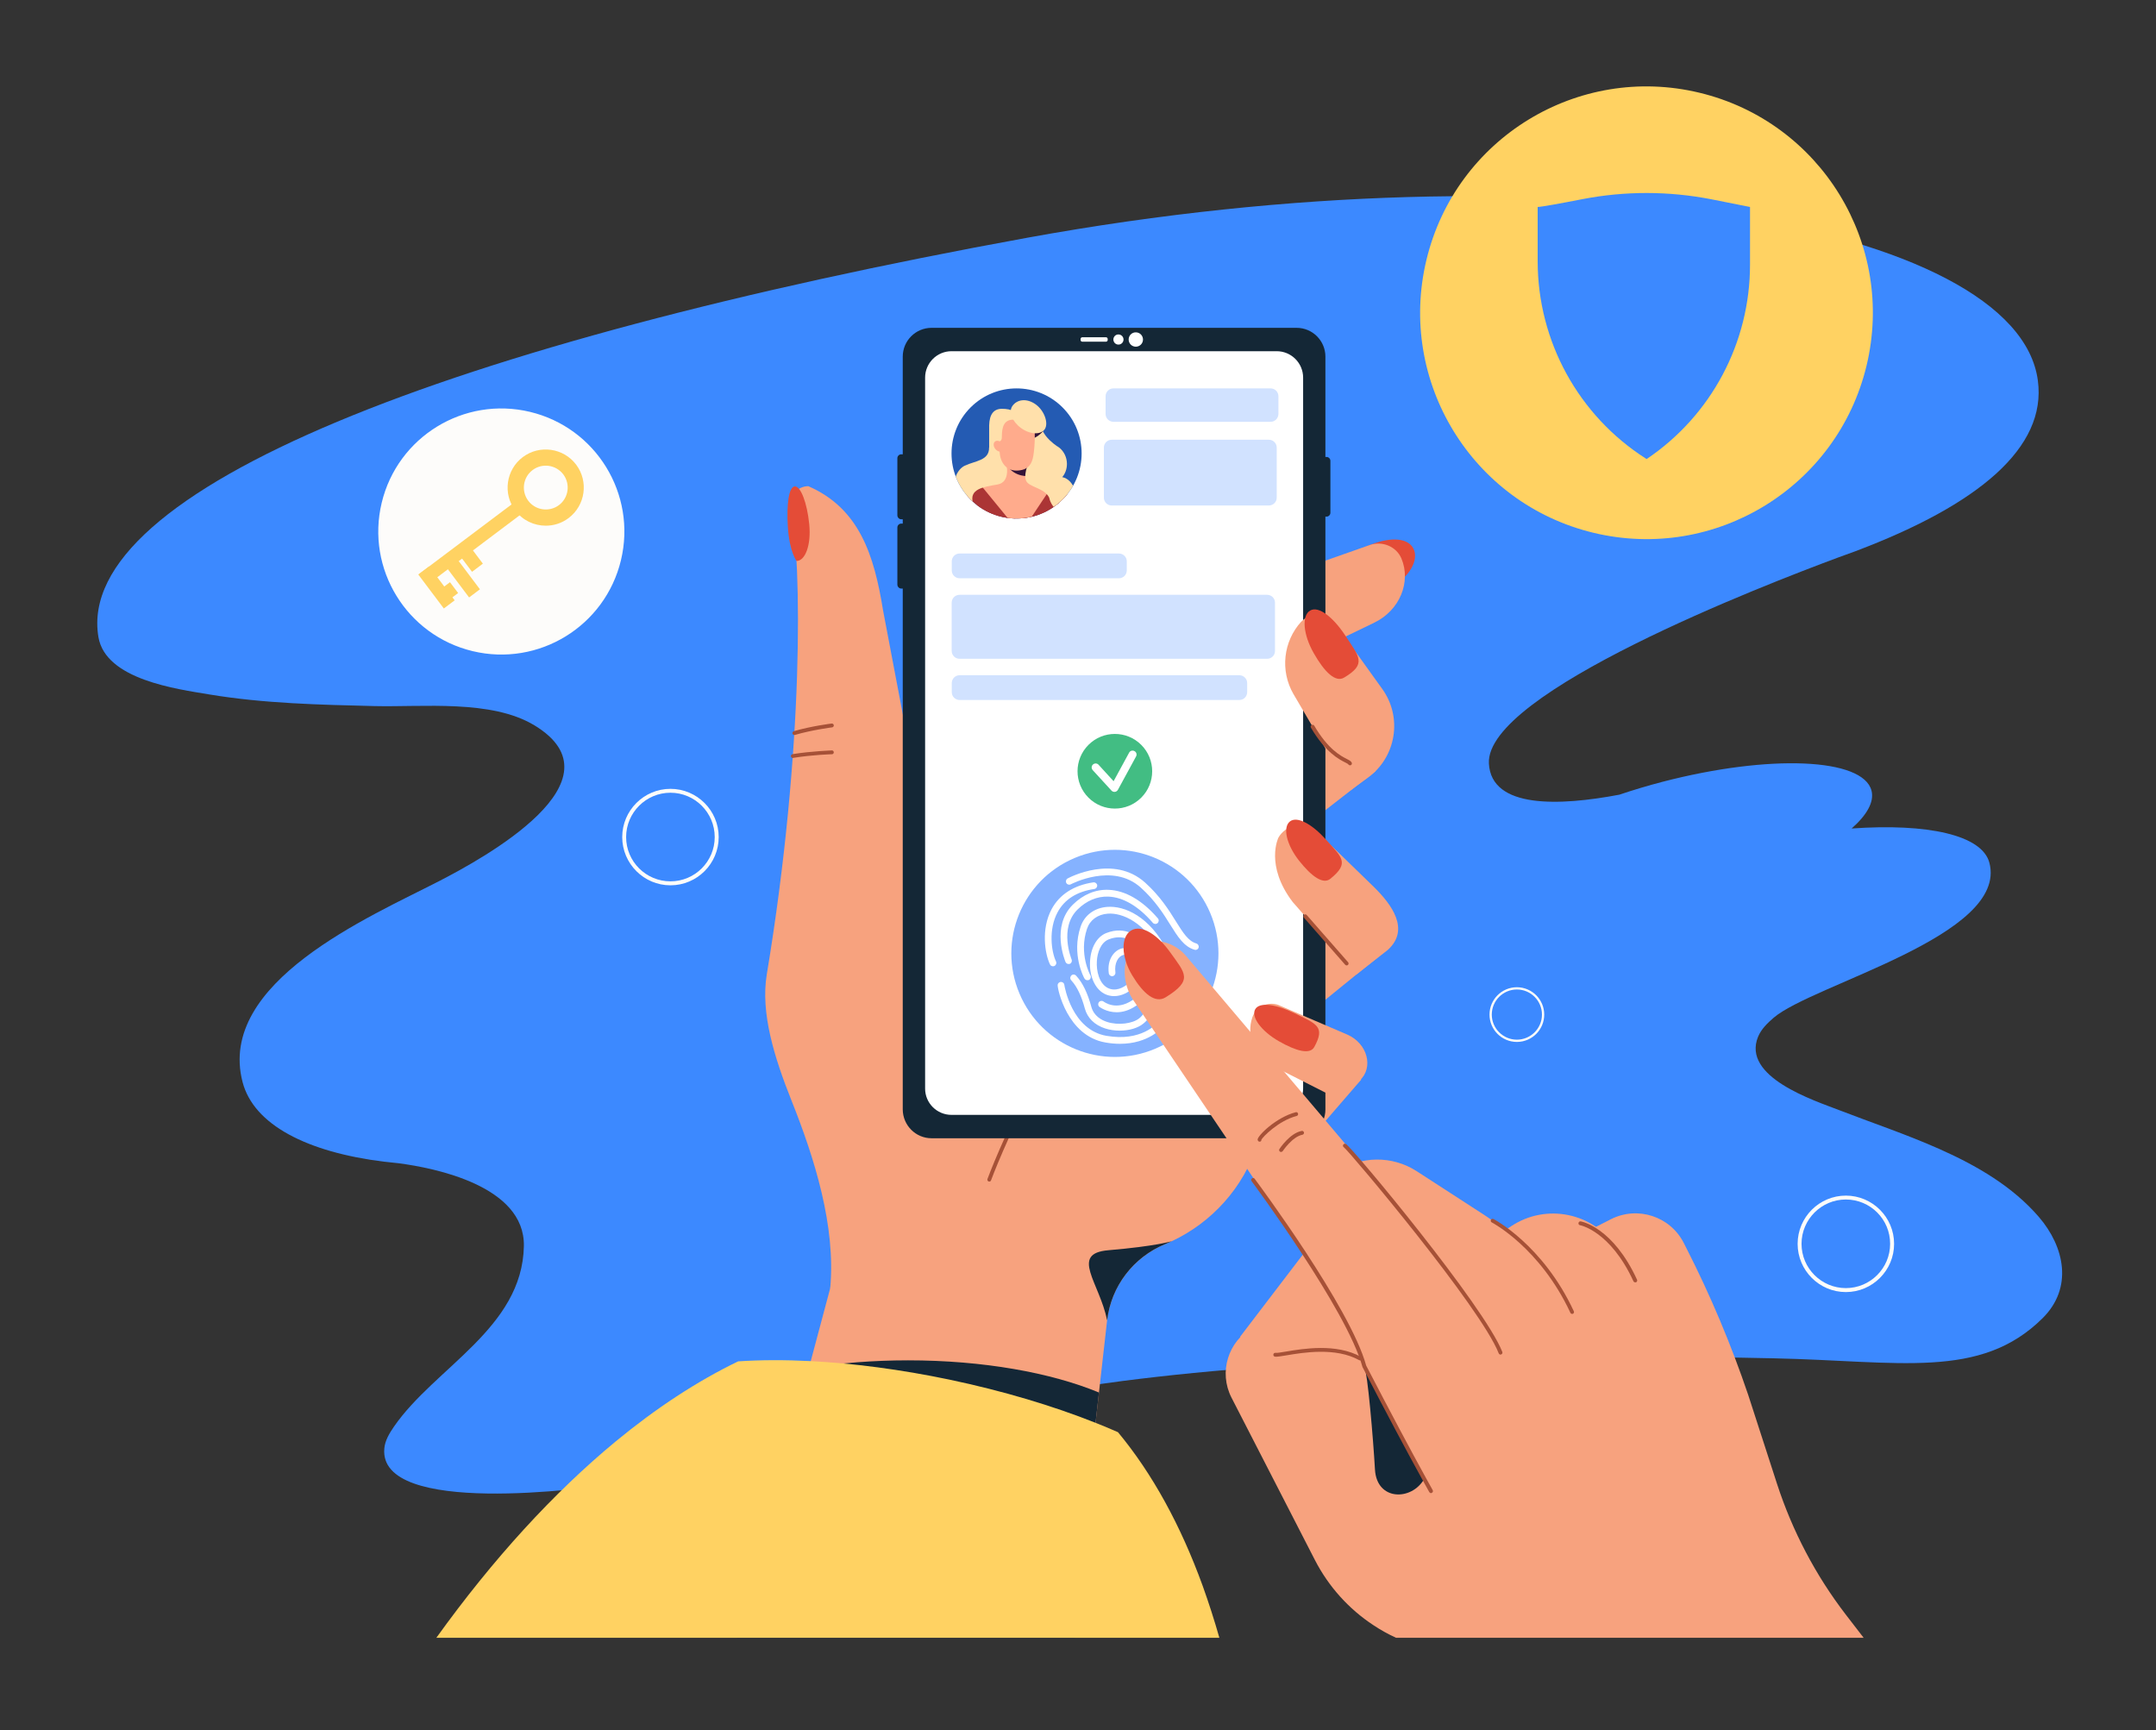 <?xml version="1.0" encoding="utf-8"?>
<!-- Generator: Adobe Illustrator 25.4.1, SVG Export Plug-In . SVG Version: 6.00 Build 0)  -->
<svg version="1.1" id="Layer_1" xmlns="http://www.w3.org/2000/svg" xmlns:xlink="http://www.w3.org/1999/xlink" x="0px" y="0px"
	 viewBox="0 0 276.68 222.06" style="enable-background:new 0 0 276.68 222.06;" xml:space="preserve">
<rect x="0" y="0" width="276.68" height="222.06" fill="#333333" stroke="none"/>
<style type="text/css">
	.st0{fill:#3C89FF;}
	.st1{fill:#F7A27E;}
	.st2{fill:#E44C37;}
	.st3{fill:#A65137;}
	.st4{fill:#142736;}
	.st5{fill:#FFFFFF;}
	.st6{fill:#FFD262;}
	.st7{fill:#D1E2FF;}
	.st8{fill:#245BB3;}
	.st9{fill:#85B2FF;}
	.st10{fill:#42BD83;}
	.st11{clip-path:url(#SVGID_00000116948625926205354730000017232358966395305613_);}
	.st12{fill:#AB3535;}
	.st13{fill:#FFE0AB;}
	.st14{fill:#FFAB8C;}
	.st15{fill:#331338;}
	.st16{fill:#FDFCFA;}
</style>
<g>
	<path class="st0" d="M248.84,147.43c-4.28-1.9-8.77-3.4-12.85-4.98c-3.2-1.24-12.52-4.24-10.37-9.42c0.41-0.98,1.2-1.74,2-2.43
		c5.07-4.32,30.12-10.53,27.68-19.88c-0.93-3.57-7.94-5.09-17.68-4.4c1.97-1.74,2.92-3.42,2.55-4.86c-1.09-4.2-13.1-4.7-26.83-1.13
		c-1.92,0.5-3.77,1.06-5.53,1.65c-7.65,1.45-16.43,1.83-16.74-4c-0.48-9.09,35.4-22.94,44.83-26.44c0.76-0.27,1.5-0.54,2.23-0.81
		c0,0,0.01,0,0.02-0.01c15.76-5.95,24.52-13.28,23.37-21.88c-2.64-20.08-61.21-30.79-129.64-18.34
		C57.78,44.01,9.47,62.89,12.63,81.75c0.92,5.47,10.05,6.67,14.25,7.37c7,1.16,14.11,1.32,21.19,1.49
		c6.18,0.15,14.99-0.87,20.51,2.47c11.68,7.07-6.46,17.03-12.3,20.03c-8.8,4.53-28.49,12.93-25.15,25.75
		c1.43,5.49,8.29,9,18.17,10.22c0,0,0.02,0,0.03,0c0.6,0.07,1.21,0.14,1.84,0.2c4.62,0.61,16.2,2.9,16.06,10.63
		c-0.2,10.53-11.41,15.56-16.66,23.15c-0.59,0.86-1.16,1.79-1.25,2.82c-0.78,8.74,25.84,5.18,30.14,4.47
		c41.34-6.78,50-18.12,148.16-16.04c16.11,0.34,26.5,2.78,34.5-5.14c3.94-3.9,2.84-9.15-0.47-13
		C258.29,152.27,253.71,149.59,248.84,147.43z"/>
	<path class="st1" d="M106.54,165.34l4.13,0.84l10.25-3.92c7.92-8.17,2.53-32.32,0-43.91l-7.6-40.04
		c-1.14-7.06-3.03-13.06-9.59-15.92l0,0c-1.41,0-2.47,1.28-2.21,2.66c1.35,7.09,1.73,30.76-3.12,60.01
		c-0.81,4.91,0.96,10.62,3.15,16.11C104.53,148.63,107.28,157.35,106.54,165.34z"/>
	<path class="st2" d="M101.1,67.54c0.2,3.29,1.12,4.45,1.12,4.45c1.08,0,1.9-1.97,1.63-4.72s-1.11-4.92-1.87-4.85
		C101.22,62.49,100.93,64.78,101.1,67.54z"/>
	<g>
		<path class="st3" d="M101.94,94.32c-0.11,0-0.21-0.07-0.24-0.18c-0.04-0.13,0.04-0.27,0.17-0.31c2.18-0.64,4.82-0.98,4.85-0.98
			c0.14-0.01,0.26,0.08,0.28,0.21c0.02,0.14-0.08,0.26-0.21,0.28c-0.03,0-2.64,0.34-4.77,0.97
			C101.98,94.32,101.96,94.32,101.94,94.32z"/>
	</g>
	<g>
		<path class="st3" d="M101.74,97.27c-0.12,0-0.23-0.09-0.24-0.21c-0.02-0.14,0.07-0.26,0.21-0.28c2.48-0.4,5.02-0.47,5.04-0.48
			c0.13-0.01,0.25,0.1,0.25,0.24c0,0.14-0.1,0.25-0.24,0.25c-0.02,0-2.53,0.07-4.98,0.47C101.77,97.27,101.75,97.27,101.74,97.27z"
			/>
	</g>
	<g>
		<path class="st3" d="M123.79,162.07c-0.02,0-0.03,0-0.05,0c-0.13-0.03-0.22-0.16-0.2-0.29c0.03-0.15,2.75-14.79-0.05-28.98
			c-0.03-0.13,0.06-0.26,0.2-0.29c0.13-0.03,0.26,0.06,0.29,0.2c2.81,14.28,0.07,29.02,0.05,29.17
			C124.01,161.99,123.91,162.07,123.79,162.07z"/>
	</g>
	<path class="st2" d="M175.5,70.07c-3.03,1.34-4.38,1.52-2.28,5.48c0.79,1.49,2.77,1.2,5.2-0.12c2.43-1.32,3.75-3.6,2.94-5.08
		S178.03,68.95,175.5,70.07z"/>
	<path class="st1" d="M155.61,77.04l4.47,10.74l16.29-7.88c3.28-1.59,4.73-5.22,3.48-8.22v0c-0.64-1.53-2.44-2.31-4.09-1.73
		L155.61,77.04z"/>
	<polygon class="st1" points="159.29,100.43 165.1,107.84 176.51,98.97 172.46,90.1 	"/>
	<polygon class="st1" points="174.69,138.54 165.61,149.04 160.23,143.5 168.78,134.14 	"/>
	<polygon class="st1" points="177.7,122.11 165.82,131.76 161.04,124.7 172.14,116.19 	"/>
	<path class="st1" d="M164.06,114.89l-2.67,31.9c-1.83,5.68-5.92,10.1-11.01,12.49c-0.29,0.13-0.58,0.26-0.87,0.38
		c-4.06,1.68-6.92,5.41-7.43,9.77c0,0.02-0.01,0.04-0.01,0.06l-1.04,9.21l-2.16,19.2l-1.31,11.66c-2.32-2.99-9.96-6.29-19.38-8.11
		c-0.44-0.09-0.88-0.17-1.31-0.24c-4.82-0.85-9.3-1.15-12.88-0.94c-3.35,0.18-5.92,0.8-7.26,1.81l0.84-3.15l6.24-23.38l4.18-15.67
		c0.54-2.03,1.01-4.09,1.4-6.17l8.94-47.6L164.06,114.89z"/>
	<g>
		<path class="st3" d="M126.96,151.63c-0.03,0-0.06,0-0.09-0.01c-0.13-0.05-0.19-0.19-0.15-0.32c0.08-0.22,8.37-22.55,22.3-34.98
			c0.1-0.09,0.26-0.08,0.35,0.02c0.09,0.1,0.08,0.26-0.02,0.35c-13.84,12.35-22.09,34.56-22.17,34.78
			C127.15,151.57,127.06,151.63,126.96,151.63z"/>
	</g>
	<g>
		<path class="st4" d="M119.55,146.07h46.84c2.04,0,3.7-1.65,3.7-3.7v-96.6c0-2.04-1.65-3.7-3.7-3.7h-46.84
			c-2.04,0-3.7,1.65-3.7,3.7v96.6C115.86,144.41,117.51,146.07,119.55,146.07z"/>
		<path class="st5" d="M122.11,143.07h41.73c1.87,0,3.39-1.52,3.39-3.39V48.46c0-1.87-1.52-3.39-3.39-3.39h-41.73
			c-1.87,0-3.39,1.52-3.39,3.39v91.22C118.71,141.55,120.23,143.07,122.11,143.07z"/>
		<path class="st4" d="M115.66,66.64h0.28c0.27,0,0.5-0.22,0.5-0.5V58.8c0-0.27-0.22-0.5-0.5-0.5h-0.28c-0.27,0-0.5,0.22-0.5,0.5
			v7.34C115.17,66.41,115.39,66.64,115.66,66.64z"/>
		<path class="st4" d="M115.66,75.53h0.28c0.27,0,0.5-0.22,0.5-0.5v-7.34c0-0.27-0.22-0.5-0.5-0.5h-0.28c-0.27,0-0.5,0.22-0.5,0.5
			v7.34C115.17,75.3,115.39,75.53,115.66,75.53z"/>
		<path class="st4" d="M169.95,66.3h0.28c0.27,0,0.5-0.22,0.5-0.5v-6.66c0-0.27-0.22-0.5-0.5-0.5h-0.28c-0.27,0-0.5,0.22-0.5,0.5
			v6.66C169.45,66.07,169.67,66.3,169.95,66.3z"/>
		<g>
			<path class="st5" d="M138.89,43.85h3.04c0.12,0,0.22-0.1,0.22-0.22V43.5c0-0.12-0.1-0.22-0.22-0.22h-3.04
				c-0.12,0-0.22,0.1-0.22,0.22v0.13C138.67,43.75,138.77,43.85,138.89,43.85z"/>
			<path class="st5" d="M144.84,43.57c0,0.51,0.41,0.92,0.92,0.92c0.51,0,0.92-0.41,0.92-0.92c0-0.51-0.41-0.92-0.92-0.92
				C145.25,42.64,144.84,43.06,144.84,43.57z"/>
			<path class="st5" d="M142.88,43.57c0,0.36,0.29,0.65,0.65,0.65c0.36,0,0.65-0.29,0.65-0.65s-0.29-0.65-0.65-0.65
				C143.17,42.91,142.88,43.21,142.88,43.57z"/>
		</g>
	</g>
	<path class="st1" d="M160.72,130.54L160.72,130.54c0.48-1.33,1.9-2.04,3.29-1.59l8.87,3.81c2.59,1.11,3.46,4.23,1.59,5.92
		l-2.67,2.4l-8.43-4.27C161.02,135.63,159.89,132.86,160.72,130.54z"/>
	<path class="st1" d="M164.06,107.49c0.85-1.48,3.03-2.45,5.31-0.41l6.93,6.73c2.31,2.27,4.67,5.47,1.81,8.08l-4.05,3.17l-8.17-9.31
		C162.3,111.03,164.06,107.49,164.06,107.49z"/>
	<path class="st1" d="M173.26,101.45l2.28-1.65c3.64-2.64,4.47-7.73,1.85-11.38l-5.86-8.17c-0.95-1.65-3.23-1.89-4.51-0.49
		L167,79.76c-2.33,2.55-2.74,6.32-1.01,9.31L173.26,101.45z"/>
	<path class="st2" d="M166.16,130.04c2.76,1.36,3.96,1.67,2.5,4.32c-0.55,1-2.3,0.54-4.54-0.74c-2.24-1.28-3.6-3.11-3.04-4.1
		S163.85,128.9,166.16,130.04z"/>
	<path class="st2" d="M170.15,107.73c2.06,2.29,3.08,3.01,0.58,5.04c-0.94,0.77-2.42-0.3-4.02-2.32c-1.6-2.02-2.13-4.27-1.18-5.03
		C166.48,104.67,168.43,105.81,170.15,107.73z"/>
	<path class="st2" d="M172.63,81.54c1.82,2.76,2.78,3.68-0.15,5.42c-1.1,0.65-2.5-0.71-3.87-3.11c-1.38-2.4-1.59-4.86-0.48-5.5
		C169.23,77.71,171.1,79.23,172.63,81.54z"/>
	<g>
		<path class="st4" d="M94.57,210.17l1.4-5.27c-0.23-0.49-0.32-0.95-0.23-1.4c0.1-0.54,0.44-1.01,0.99-1.42
			c0.17-0.13,0.36-0.25,0.57-0.37c0.1-0.06,0.2-0.11,0.31-0.16c0.22-0.11,0.46-0.21,0.72-0.3c0.13-0.05,0.26-0.1,0.4-0.14
			c0.34-0.11,0.7-0.21,1.1-0.3c0.19-0.05,0.39-0.09,0.59-0.13c0.8-0.16,1.7-0.28,2.67-0.35c0.29-0.03,0.59-0.05,0.9-0.06
			c0.07,0,0.14-0.01,0.22-0.01c0.09,0,0.19-0.01,0.28-0.01c0.39-0.02,0.78-0.03,1.19-0.03c0.41-0.01,0.83-0.01,1.26,0
			c0.2,0.01,0.41,0.01,0.61,0.02c0.28,0.01,0.57,0.02,0.86,0.03c0.18,0.01,0.35,0.02,0.54,0.03c0.24,0.01,0.48,0.03,0.72,0.04
			c0.48,0.04,0.96,0.07,1.45,0.12c1.98,0.18,4.08,0.46,6.24,0.86c0.27,0.05,0.54,0.1,0.82,0.15c0.59,0.11,1.17,0.23,1.74,0.36
			c1.43,0.31,2.82,0.65,4.14,1.03c0.53,0.15,1.05,0.3,1.56,0.46c5.85,1.8,10.27,4.12,11.93,6.26c0.16,0.21,0.29,0.41,0.4,0.61H94.57
			z"/>
	</g>
	<g>
		<path class="st3" d="M172.82,123.89c-0.07,0-0.14-0.03-0.19-0.08l-5.31-6.06c-0.09-0.1-0.08-0.26,0.02-0.35
			c0.1-0.09,0.26-0.08,0.35,0.02l5.31,6.06c0.09,0.1,0.08,0.26-0.02,0.35C172.93,123.87,172.87,123.89,172.82,123.89z"/>
	</g>
	<g>
		<path class="st3" d="M173.24,98.21c-0.09,0-0.18-0.05-0.22-0.14c-0.04-0.05-0.22-0.14-0.38-0.22c-0.82-0.42-2.54-1.29-4.41-4.47
			c-0.07-0.12-0.03-0.27,0.09-0.34c0.12-0.07,0.27-0.03,0.34,0.09c1.79,3.06,3.42,3.88,4.2,4.28c0.33,0.17,0.52,0.27,0.61,0.46
			c0.05,0.13,0,0.27-0.13,0.33C173.31,98.2,173.27,98.21,173.24,98.21z"/>
	</g>
	<path class="st4" d="M142.08,169.43c0.51-4.36,3.36-8.09,7.43-9.77c0.29-0.12,0.58-0.25,0.87-0.38c0,0-2.01,0.64-8.14,1.16
		C137.26,160.86,141.09,164.58,142.08,169.43z"/>
	<path class="st4" d="M141.03,178.7l-2.16,19.2c-5.88,2.04-13.57,3.28-22,3.32h-0.34c-4.43,0-8.66-0.34-12.54-0.94
		c-2.27-0.36-4.42-0.81-6.42-1.35l6.24-23.38c3.93-0.63,8.22-0.98,12.72-0.98C126.17,174.57,134.87,176.15,141.03,178.7z"/>
	<path class="st6" d="M156.48,210.17H56c7.26-10.1,15.05-18.62,23.02-25.2c5.18-4.27,10.45-7.73,15.71-10.27
		c2.85-0.19,5.98-0.2,9.32-0.03c5.46,0.28,11.5,1.06,17.77,2.37c6.91,1.45,13.3,3.37,18.78,5.55c0.99,0.39,1.94,0.79,2.87,1.2
		c4.42,5.32,8.06,11.98,10.87,19.72C155.11,205.66,155.83,207.88,156.48,210.17z"/>
	<path class="st7" d="M163.05,54.13h-20.16c-0.56,0-1.01-0.45-1.01-1.01v-2.27c0-0.56,0.45-1.01,1.01-1.01h20.16
		c0.56,0,1.01,0.45,1.01,1.01v2.27C164.06,53.68,163.61,54.13,163.05,54.13z"/>
	<path class="st7" d="M162.83,64.87h-20.16c-0.56,0-1.01-0.45-1.01-1.01v-6.42c0-0.56,0.45-1.01,1.01-1.01h20.16
		c0.56,0,1.01,0.45,1.01,1.01v6.42C163.85,64.41,163.39,64.87,162.83,64.87z"/>
	<path class="st7" d="M143.59,74.21h-20.44c-0.56,0-1.01-0.45-1.01-1.01v-1.16c0-0.56,0.45-1.01,1.01-1.01h20.44
		c0.56,0,1.01,0.45,1.01,1.01v1.16C144.6,73.76,144.15,74.21,143.59,74.21z"/>
	<path class="st7" d="M159.04,89.83h-35.89c-0.56,0-1.01-0.45-1.01-1.01v-1.16c0-0.56,0.45-1.01,1.01-1.01h35.89
		c0.56,0,1.01,0.45,1.01,1.01v1.16C160.05,89.38,159.6,89.83,159.04,89.83z"/>
	<path class="st7" d="M162.61,84.54h-39.47c-0.56,0-1.01-0.45-1.01-1.01v-6.19c0-0.56,0.45-1.01,1.01-1.01h39.47
		c0.56,0,1.01,0.45,1.01,1.01v6.19C163.63,84.09,163.17,84.54,162.61,84.54z"/>
	
		<ellipse transform="matrix(0.707 -0.707 0.707 0.707 -2.925 109.307)" class="st8" cx="130.48" cy="58.18" rx="8.35" ry="8.35"/>
	
		<ellipse transform="matrix(0.921 -0.389 0.389 0.921 -36.334 65.281)" class="st9" cx="143.1" cy="122.4" rx="13.29" ry="13.29"/>
	<g>
		
			<ellipse transform="matrix(0.707 -0.707 0.707 0.707 -28.073 130.174)" class="st10" cx="143.1" cy="98.97" rx="4.79" ry="4.79"/>
		<g>
			<path class="st5" d="M143.01,101.62c-0.14,0-0.28-0.06-0.37-0.16l-2.41-2.63c-0.19-0.21-0.18-0.53,0.03-0.72
				c0.21-0.19,0.53-0.18,0.72,0.03l1.93,2.11l1.99-3.66c0.13-0.25,0.44-0.34,0.69-0.2c0.25,0.13,0.34,0.44,0.2,0.69l-2.33,4.28
				c-0.08,0.14-0.22,0.24-0.38,0.26C143.05,101.62,143.03,101.62,143.01,101.62z"/>
		</g>
	</g>
	<g>
		<g>
			<path class="st5" d="M135.13,124c-0.16,0-0.32-0.09-0.39-0.25c-0.65-1.37-1.16-4.5,0.21-7.07c1.01-1.89,2.86-3.08,5.36-3.45
				c0.24-0.03,0.45,0.13,0.49,0.36c0.03,0.24-0.13,0.45-0.36,0.49c-2.25,0.33-3.84,1.34-4.73,3.01c-1.16,2.17-0.81,4.99-0.19,6.3
				c0.1,0.21,0.01,0.47-0.21,0.57C135.26,123.99,135.19,124,135.13,124z"/>
		</g>
		<g>
			<path class="st5" d="M153.42,121.9c-0.04,0-0.08-0.01-0.12-0.02c-1.35-0.39-2.13-1.63-3.12-3.21c-0.87-1.4-1.96-3.13-3.8-4.78
				c-3.6-3.23-8.9-0.44-8.96-0.41c-0.21,0.11-0.47,0.04-0.58-0.17c-0.11-0.21-0.03-0.47,0.17-0.58c0.24-0.13,5.89-3.11,9.94,0.53
				c1.92,1.73,3.05,3.52,3.95,4.97c0.92,1.47,1.59,2.54,2.62,2.84c0.23,0.07,0.36,0.3,0.3,0.53
				C153.78,121.78,153.6,121.9,153.42,121.9z"/>
		</g>
		<g>
			<path class="st5" d="M142.97,127.83c-0.44,0-0.88-0.1-1.3-0.33c-1.2-0.67-1.91-2.32-1.78-4.22c0.11-1.72,0.9-3.08,2.07-3.54
				c2.57-1.02,4.19,0.64,4.26,0.71c0.16,0.17,0.16,0.44-0.01,0.61c-0.17,0.16-0.44,0.16-0.61-0.01l0,0c-0.05-0.05-1.3-1.3-3.32-0.5
				c-1.02,0.4-1.46,1.71-1.52,2.79c-0.08,1.28,0.3,2.83,1.34,3.41c1.01,0.56,2.12,0.01,2.77-0.62c0.63-0.62,1.19-1.7,0.66-2.71
				c-0.37-0.7-0.9-1.03-1.42-0.86c-0.6,0.19-1.13,1.02-0.97,2.23c0.03,0.24-0.14,0.45-0.37,0.48c-0.24,0.03-0.45-0.14-0.48-0.37
				c-0.23-1.76,0.66-2.87,1.57-3.16c0.73-0.23,1.76-0.02,2.44,1.28c0.62,1.17,0.29,2.63-0.82,3.72
				C144.83,127.36,143.92,127.83,142.97,127.83z"/>
		</g>
		<g>
			<path class="st5" d="M139.55,125.79c-0.15,0-0.3-0.08-0.38-0.22c-0.07-0.12-1.69-3.08-0.5-6.64c0.49-1.47,1.76-2.42,3.41-2.55
				c2.24-0.17,5.45,1.21,7.73,5.63c0.11,0.21,0.03,0.47-0.18,0.58c-0.21,0.11-0.47,0.03-0.58-0.18c-2.09-4.05-5.03-5.31-6.9-5.16
				c-1.31,0.1-2.28,0.82-2.66,1.96c-1.07,3.2,0.42,5.92,0.44,5.95c0.12,0.21,0.04,0.47-0.17,0.59
				C139.7,125.77,139.62,125.79,139.55,125.79z"/>
		</g>
		<g>
			<path class="st5" d="M137.14,123.71c-0.17,0-0.33-0.1-0.4-0.26c-0.08-0.19-1.88-4.57,0.94-7.36c1.33-1.31,2.91-1.97,4.59-1.9
				c2.14,0.08,4.33,1.35,6.32,3.66c0.16,0.18,0.14,0.45-0.04,0.61c-0.18,0.16-0.45,0.14-0.61-0.04c-1.84-2.13-3.81-3.29-5.71-3.36
				c-1.43-0.05-2.8,0.52-3.95,1.66c-2.41,2.38-0.77,6.37-0.76,6.41c0.09,0.22-0.01,0.47-0.23,0.56
				C137.25,123.7,137.19,123.71,137.14,123.71z"/>
		</g>
		<g>
			<path class="st5" d="M143.3,129.9c-1.32,0-2.19-0.68-2.21-0.69c-0.19-0.15-0.21-0.42-0.06-0.61c0.15-0.19,0.42-0.21,0.6-0.07
				c0.07,0.05,1.58,1.21,3.65-0.15c1.2-0.79,2.34-1.68,2.52-2.85c0.12-0.77-0.2-1.63-0.95-2.57c-0.15-0.19-0.12-0.46,0.07-0.61
				c0.19-0.15,0.46-0.12,0.61,0.07c0.91,1.13,1.29,2.22,1.13,3.24c-0.24,1.5-1.54,2.54-2.9,3.43
				C144.85,129.7,144.01,129.9,143.3,129.9z"/>
		</g>
		<g>
			<path class="st5" d="M143.69,132.26c-0.63,0-1.27-0.09-1.86-0.28c-1.35-0.43-2.28-1.34-2.61-2.55c-0.43-1.6-1-2.8-1.69-3.56
				c-0.08-0.08-0.14-0.15-0.17-0.28c-0.05-0.23,0.09-0.46,0.32-0.52c0.18-0.04,0.36,0.04,0.46,0.19l0.03,0.03
				c0.78,0.86,1.41,2.18,1.88,3.91c0.32,1.17,1.28,1.71,2.04,1.95c1.4,0.45,3.25,0.23,4.12-0.48c0.54-0.44,0.71-0.88,0.86-1.28
				c0.33-0.84,0.67-1.36,2.4-0.97c0.65,0.15,1.1,0.06,1.34-0.28c0.39-0.55,0.2-1.66-0.21-2.31c-0.31-0.5-0.71-0.91-1.13-1.34
				c-0.58-0.6-1.24-1.29-1.8-2.34c-0.11-0.21-0.03-0.47,0.18-0.58c0.21-0.11,0.47-0.03,0.58,0.18c0.5,0.94,1.09,1.55,1.66,2.14
				c0.45,0.47,0.88,0.91,1.24,1.48c0.58,0.92,0.8,2.39,0.18,3.27c-0.31,0.44-0.95,0.91-2.23,0.62c-1.13-0.26-1.18-0.12-1.4,0.44
				c-0.17,0.44-0.41,1.05-1.12,1.63C146.04,131.94,144.88,132.26,143.69,132.26z"/>
		</g>
		<g>
			<path class="st5" d="M143.73,133.95c-0.58,0-1.2-0.05-1.87-0.17c-4.92-0.85-6.17-6.9-6.13-7.38c0.02-0.24,0.23-0.41,0.47-0.39
				c0.21,0.02,0.38,0.19,0.39,0.4c0.03,0.21,0.97,5.76,5.42,6.52c4.47,0.77,6.44-1.59,6.53-1.69c0.15-0.18,0.42-0.21,0.61-0.06
				c0.18,0.15,0.21,0.42,0.07,0.6C149.12,131.88,147.42,133.95,143.73,133.95z"/>
		</g>
		<g>
			<path class="st5" d="M150.09,132.56c-0.16,0-0.32-0.09-0.39-0.25c-0.1-0.22,0-0.47,0.21-0.57c0.37-0.18,2.29-1.32,2.67-2.56
				c0.43-1.42-0.18-3.58-1.28-4.55c-0.18-0.16-0.2-0.43-0.04-0.61c0.16-0.18,0.43-0.2,0.61-0.04c1.34,1.17,2.06,3.72,1.54,5.44
				c-0.54,1.79-3.11,3.08-3.13,3.09C150.21,132.55,150.15,132.56,150.09,132.56z"/>
		</g>
	</g>
	<g>
		<defs>
			
				<ellipse id="SVGID_1_" transform="matrix(0.707 -0.707 0.707 0.707 -2.925 109.307)" cx="130.48" cy="58.18" rx="8.35" ry="8.35"/>
		</defs>
		<clipPath id="SVGID_00000136369789872949233220000012426007653912762028_">
			<use xlink:href="#SVGID_1_"  style="overflow:visible;"/>
		</clipPath>
		<g style="clip-path:url(#SVGID_00000136369789872949233220000012426007653912762028_);">
			<path class="st12" d="M129.96,65.27c0.85,2.21,0.17,4.53-1.52,5.18c-1.69,0.65-3.75-0.61-4.6-2.82
				c-0.85-2.21-0.17-4.53,1.52-5.18C127.05,61.8,129.11,63.06,129.96,65.27z"/>
			<path class="st12" d="M131.42,66.02c-0.31,2.31,0.9,4.37,2.7,4.61c1.79,0.24,3.5-1.44,3.8-3.75c0.31-2.31-0.9-4.37-2.7-4.61
				C133.43,62.03,131.73,63.71,131.42,66.02z"/>
			<path class="st13" d="M130.96,54.05c0-1.22-1.27-1.59-2.38-1.59c-1.07,0-1.6,0.72-1.64,2.11h0v0.09c0,0.02,0,0.05,0,0.07
				c0,0.01,0,0.02,0,0.04v5.75h4.02v-5.94h-0.05C130.94,54.4,130.96,54.22,130.96,54.05z"/>
			<path class="st12" d="M137.46,74.44h-13.57c0.33-0.53,0.53-1.24,0.66-2.08c0.16-1.03,0.23-2.24,0.32-3.56
				c0.16-2.1,0.4-4.46,1.27-6.7c3.02,0.34,6.05,0.34,9.07,0c1.09,2.61,1.02,5.39,1.09,7.74c0.04,1.27,0.11,2.41,0.42,3.33
				c0,0,0.01,0.01,0.01,0.01c0.05,0.16,0.12,0.31,0.19,0.46c0,0,0,0.01,0.01,0.01v0C137.06,73.94,137.24,74.21,137.46,74.44z"/>
			<path class="st14" d="M135.3,61.95l-3.6,5.41c-0.37,0.55-1.17,0.59-1.59,0.08l-4.5-5.49l1.04-2.69h7.62L135.3,61.95z"/>
			<path class="st15" d="M129.19,59.52c-0.04,0.15,0.8,1.71,2.95,1.57c2.15-0.14,0.73-1.62,0.73-1.62l-1.65,0.04H129.19z"/>
			<path class="st13" d="M131.77,56.5l0.47,2.32c0,0-0.95,1.84-0.58,2.83c0.33,0.89,2.38,0.94,2.98,2.21c0,0.01,0,0.02,0.01,0.03
				c0.03,0.14,0.08,0.3,0.13,0.43c0.35,0.86,1.06,1.44,1.77,1.44c0.1,0,0.2-0.01,0.3-0.03c0.93-0.22,1.44-1.41,1.14-2.65
				c-0.24-1-0.93-1.72-1.67-1.85c0.38-0.45,0.6-1.04,0.6-1.7c0-0.83-0.37-1.56-0.93-2.04c-0.12-0.1-0.26-0.19-0.4-0.27
				c-0.5-0.35-1.33-1.03-1.75-1.86c-0.07-0.13-0.12-0.27-0.17-0.41c-0.04-0.12-0.07-0.25-0.08-0.39h-2.22l0.12,0.63L131.77,56.5z"/>
			<path class="st15" d="M131.27,56.53c0.17,0,0.33,0,0.5-0.03c1-0.13,1.71-0.74,2.07-1.14c-0.07-0.13-0.12-0.27-0.17-0.41
				l-1.51-0.23c0,0-0.32,0.21-0.67,0.48C130.83,55.72,130.08,56.5,131.27,56.53z"/>
			<path class="st13" d="M129.12,59.42l-2.19-2c0.03,1.7-1.77,1.7-3.12,2.34c-0.99,0.47-1.59,1.96-1.22,3.08
				c0.28,0.84-0.54,1.34-0.45,2.4c0.13,1.5,1.7,1.79,2.53,0.96c0.39-0.39,0.37-1.04,0.19-1.67c0,0,0-0.01,0-0.01
				c-0.5-1.76,1.32-2.04,3.13-2.34C129.79,61.88,129.12,59.42,129.12,59.42z"/>
			<path class="st14" d="M132.61,58.47c-0.18,1.08-0.63,1.79-1.9,1.91c-1.42,0.14-2.25-0.86-2.4-2.11
				c-0.08-0.64-0.05-0.97-0.07-1.61c0.13-0.03,0.31-0.18,0.32-0.42c0.04-0.7-0.1-2.36,1.44-2.39c0.31-0.01,0.96-0.06,0.98-0.12
				c0.58,0.03,1.16,0.09,1.75,0.19C132.83,55.45,132.84,57.05,132.61,58.47z"/>
			<path class="st14" d="M128.61,56.9c0.27,0.33,0.3,0.76,0.06,0.96c-0.24,0.2-0.66,0.09-0.93-0.23c-0.27-0.33-0.3-0.76-0.06-0.96
				C127.92,56.46,128.33,56.57,128.61,56.9z"/>
			<path class="st13" d="M132.92,51.9c1.14,0.83,1.67,2.46,1.14,3.2c-0.53,0.73-1.89,0.66-3.03-0.17c-1.14-0.83-1.63-2.09-1.11-2.83
				C130.52,51.24,131.77,51.07,132.92,51.9z"/>
			<path class="st15" d="M126.8,70.35c-1.09,0.4-1.8,1.24-2.24,2.01c0.15-0.93,0.21-2.01,0.3-3.18
				C125.25,69.68,125.86,70.14,126.8,70.35z"/>
			<path class="st15" d="M136.72,73.17c-0.54-1.18-1.49-2.1-2.08-2.6c0.69-0.12,1.23-0.39,1.66-0.74
				C136.34,71.11,136.41,72.25,136.72,73.17z"/>
		</g>
	</g>
	<path class="st1" d="M239.16,210.17h-60.01c-1.01-0.46-1.98-1-2.91-1.62c-3.13-2.06-5.73-4.92-7.5-8.36l-10.7-20.83
		c-1.67-3.25-0.45-7.25,2.76-9.02l7.94-4.37l3.33,4.38l37.34-0.8l-5.85-11.47l3.15-1.61c3.43-1.75,7.64-0.39,9.38,3.06l0.32,0.63
		c3.1,6.08,5.75,12.39,7.94,18.85l3.69,11.39c1.97,6.06,4.95,11.75,8.84,16.81L239.16,210.17z"/>
	<path class="st1" d="M180.14,160.88l-11.79,17.7l-9.21-7.03l15.67-20.53c1.12-1.47,3.31-1.51,4.49-0.1l0.32,0.38
		C181.9,154.02,182.11,157.92,180.14,160.88z"/>
	<path class="st1" d="M194.28,172.33l-12.68,9.6l-36.15-53.56c-1.13-1.68-1.42-3.8-0.78-5.72l0,0c0.35-1.05,1.3-1.78,2.4-1.85
		l0.62-0.04c1.72-0.12,3.4,0.59,4.51,1.91L194.28,172.33z"/>
	<path class="st2" d="M150.18,122.22c1.92,2.69,2.97,3.56-0.59,5.76c-1.34,0.83-2.86-0.44-4.29-2.81c-1.43-2.37-1.49-4.95-0.15-5.76
		C146.5,118.59,148.58,119.97,150.18,122.22z"/>
	<g>
		<path class="st3" d="M161.64,146.51c-0.14,0-0.24-0.13-0.25-0.27c-0.01-0.49,2.35-2.84,4.89-3.51c0.13-0.03,0.27,0.04,0.3,0.18
			c0.03,0.13-0.04,0.27-0.18,0.3c-2.37,0.62-4.41,2.75-4.53,3.06C161.89,146.42,161.78,146.51,161.64,146.51
			C161.64,146.51,161.64,146.51,161.64,146.51z"/>
	</g>
	<g>
		<path class="st3" d="M164.4,147.83c-0.05,0-0.09-0.01-0.14-0.04c-0.11-0.08-0.15-0.23-0.07-0.34c0.05-0.08,1.35-2.04,2.86-2.32
			c0.13-0.03,0.26,0.06,0.29,0.2c0.02,0.13-0.06,0.26-0.2,0.29c-1.29,0.24-2.52,2.09-2.53,2.1
			C164.56,147.79,164.48,147.83,164.4,147.83z"/>
	</g>
	<path class="st1" d="M210.97,176.42l-10.26,9.83l-30.4-35.03l1.2-0.81c3.1-2.1,7.16-2.14,10.3-0.11l8.49,5.5
		c2.01,1.3,3.86,2.84,5.51,4.58L210.97,176.42z"/>
	<path class="st1" d="M216.62,174.06l-9.34,6.14l-14.52-22.08l1.21-0.79c4.49-2.95,10.52-1.7,13.47,2.79L216.62,174.06z"/>
	<path class="st4" d="M182.77,189.79c-1.61,2.82-6.08,2.84-6.32-1.2c-0.23-4.05-0.95-12.44-1.37-13.25
		C177.57,180.13,180.4,185.5,182.77,189.79z"/>
	<g>
		<path class="st3" d="M183.64,191.61c-0.09,0-0.17-0.05-0.22-0.13c-0.29-0.51-0.58-1.03-0.87-1.57c-2.01-3.64-4.6-8.5-7.69-14.46
			c-0.01-0.02-0.01-0.03-0.02-0.05c-2-7.34-14.11-23.67-14.23-23.83c-0.08-0.11-0.06-0.27,0.05-0.35c0.11-0.08,0.27-0.06,0.35,0.05
			c0.5,0.67,12.27,16.53,14.31,23.97c3.09,5.94,5.67,10.79,7.67,14.42c0.3,0.54,0.59,1.06,0.87,1.57c0.07,0.12,0.02,0.27-0.1,0.34
			C183.73,191.6,183.68,191.61,183.64,191.61z"/>
	</g>
	<g>
		<path class="st3" d="M192.56,173.83c-0.1,0-0.19-0.06-0.23-0.16c-2.27-5.84-19.04-25.78-19.87-26.44
			c-0.12-0.07-0.15-0.22-0.08-0.34c0.07-0.12,0.23-0.15,0.35-0.08c0.87,0.54,17.79,20.84,20.06,26.68c0.05,0.13-0.01,0.27-0.14,0.32
			C192.62,173.83,192.59,173.83,192.56,173.83z"/>
	</g>
	<g>
		<path class="st3" d="M201.75,168.61c-0.09,0-0.18-0.05-0.22-0.14c-3.89-8.35-10.03-11.57-10.09-11.6
			c-0.12-0.06-0.17-0.21-0.11-0.33c0.06-0.12,0.21-0.17,0.33-0.11c0.06,0.03,6.35,3.32,10.31,11.84c0.06,0.12,0,0.27-0.12,0.33
			C201.82,168.61,201.79,168.61,201.75,168.61z"/>
	</g>
	<g>
		<path class="st3" d="M209.85,164.56c-0.09,0-0.18-0.05-0.23-0.14c-2.96-6.44-6.81-7.19-6.85-7.19c-0.14-0.02-0.23-0.15-0.2-0.29
			c0.02-0.14,0.15-0.22,0.29-0.2c0.17,0.03,4.15,0.8,7.22,7.48c0.06,0.12,0,0.27-0.12,0.33
			C209.92,164.55,209.88,164.56,209.85,164.56z"/>
	</g>
	<g>
		<path class="st3" d="M174.55,174.58c-0.04,0-0.08-0.01-0.12-0.03c-3.02-1.68-7.14-0.99-9.35-0.62c-0.73,0.12-1.21,0.2-1.46,0.17
			c-0.14-0.02-0.23-0.15-0.21-0.28c0.02-0.14,0.14-0.23,0.28-0.21c0.17,0.03,0.7-0.06,1.3-0.16c2.27-0.38,6.5-1.09,9.67,0.68
			c0.12,0.07,0.16,0.22,0.1,0.34C174.72,174.53,174.64,174.58,174.55,174.58z"/>
	</g>
	
		<ellipse transform="matrix(0.233 -0.973 0.973 0.233 -17.032 114.864)" class="st16" cx="64.29" cy="68.23" rx="15.78" ry="15.78"/>
	
		<ellipse transform="matrix(0.234 -0.972 0.972 0.234 122.914 236.095)" class="st6" cx="211.25" cy="40.07" rx="29.05" ry="29.05"/>
	<g>
		<g>
			<path class="st6" d="M70.04,67.46c-1.49,0-2.96-0.67-3.92-1.95c-1.62-2.16-1.18-5.23,0.97-6.85l0,0
				c2.16-1.62,5.23-1.18,6.85,0.97c1.62,2.16,1.18,5.23-0.97,6.85C72.1,67.14,71.07,67.46,70.04,67.46z M68.35,60.32L68.35,60.32
				c-1.24,0.93-1.49,2.7-0.56,3.94c0.93,1.24,2.7,1.49,3.94,0.56c1.24-0.93,1.49-2.7,0.56-3.94C71.35,59.64,69.59,59.39,68.35,60.32
				z"/>
		</g>
		<g>
			
				<rect x="52.67" y="68.73" transform="matrix(0.799 -0.601 0.601 0.799 -29.641 50.422)" class="st6" width="16.04" height="1.74"/>
		</g>
		<g>
			
				<rect x="55.15" y="72.7" transform="matrix(0.799 -0.601 0.601 0.799 -34.076 48.788)" class="st6" width="1.74" height="5.45"/>
		</g>
		<g>
			
				<rect x="58.59" y="71.86" transform="matrix(0.799 -0.601 0.601 0.799 -32.693 50.623)" class="st6" width="1.74" height="4.81"/>
		</g>
		<g>
			
				<rect x="59.62" y="70.52" transform="matrix(0.799 -0.601 0.601 0.799 -31.029 50.755)" class="st6" width="1.74" height="2.64"/>
		</g>
		<g>
			
				<rect x="56.99" y="75.01" transform="matrix(0.799 -0.601 0.601 0.799 -34.013 49.89)" class="st6" width="1.43" height="1.74"/>
		</g>
	</g>
	<path class="st0" d="M224.58,26.56v7.42c0,10-4.97,19.35-13.27,24.93l-0.11-0.07c-8.64-5.52-13.87-15.06-13.87-25.31v-6.97
		c0.42,0,2.97-0.46,5.77-1.01c5.45-1.05,11.05-1.04,16.5,0.02L224.58,26.56z"/>
	<g>
		<path class="st16" d="M236.88,165.81c-3.41,0-6.19-2.78-6.19-6.19c0-3.41,2.78-6.19,6.19-6.19c3.41,0,6.19,2.78,6.19,6.19
			C243.07,163.03,240.29,165.81,236.88,165.81z M236.88,153.93c-3.13,0-5.69,2.55-5.69,5.69c0,3.13,2.55,5.68,5.69,5.68
			c3.13,0,5.68-2.55,5.68-5.68C242.57,156.48,240.02,153.93,236.88,153.93z"/>
	</g>
	<g>
		<path class="st16" d="M86.04,113.61c-3.41,0-6.19-2.78-6.19-6.19c0-3.41,2.78-6.19,6.19-6.19c3.41,0,6.19,2.78,6.19,6.19
			C92.23,110.83,89.46,113.61,86.04,113.61z M86.04,101.73c-3.13,0-5.69,2.55-5.69,5.69s2.55,5.68,5.69,5.68s5.68-2.55,5.68-5.68
			S89.18,101.73,86.04,101.73z"/>
	</g>
	<g>
		<path class="st16" d="M194.66,133.71c-1.93,0-3.51-1.57-3.51-3.51c0-1.93,1.57-3.51,3.51-3.51c1.93,0,3.51,1.57,3.51,3.51
			C198.17,132.14,196.6,133.71,194.66,133.71z M194.66,126.98c-1.78,0-3.22,1.45-3.22,3.22s1.45,3.22,3.22,3.22s3.22-1.44,3.22-3.22
			S196.44,126.98,194.66,126.98z"/>
	</g>
</g>
</svg>
